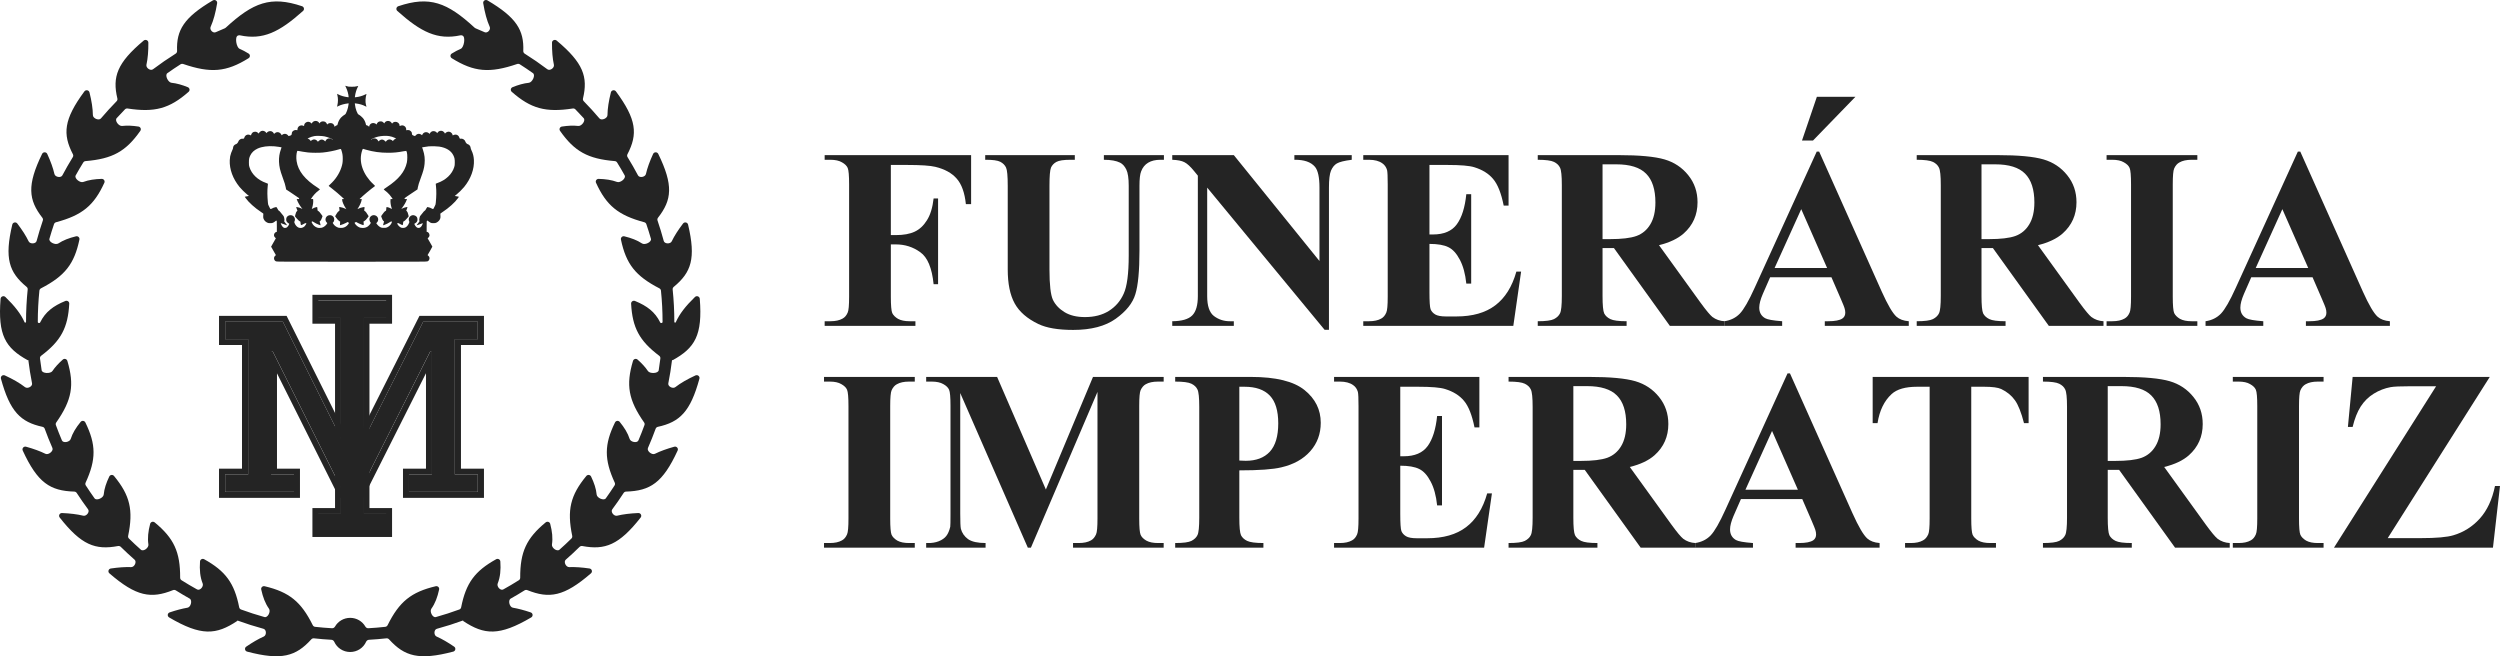 <svg width="160" height="42" viewBox="0 0 160 42" fill="none" xmlns="http://www.w3.org/2000/svg">
<path d="M57.014 10.557V15.046H57.334C57.825 15.046 58.227 14.973 58.538 14.828C58.849 14.683 59.112 14.439 59.325 14.095C59.543 13.751 59.685 13.286 59.751 12.701H60.037V18.189H59.751C59.647 17.152 59.363 16.47 58.898 16.142C58.44 15.809 57.918 15.642 57.334 15.642H57.014V18.987C57.014 19.546 57.044 19.895 57.104 20.035C57.17 20.175 57.293 20.298 57.473 20.406C57.659 20.508 57.907 20.559 58.218 20.559H58.587V20.857H52.778V20.559H53.147C53.469 20.559 53.728 20.502 53.925 20.39C54.067 20.314 54.176 20.185 54.253 20.003C54.313 19.874 54.343 19.535 54.343 18.987V11.798C54.343 11.239 54.313 10.89 54.253 10.75C54.193 10.611 54.07 10.49 53.884 10.388C53.704 10.28 53.458 10.226 53.147 10.226H52.778V9.928H62.151V13.063H61.816C61.739 12.327 61.542 11.782 61.225 11.427C60.914 11.073 60.461 10.823 59.865 10.678C59.538 10.597 58.931 10.557 58.046 10.557H57.014Z" fill="#242424"/>
<path d="M63.053 9.928H68.788V10.226H68.501C68.07 10.226 67.772 10.272 67.608 10.363C67.45 10.449 67.335 10.57 67.264 10.726C67.199 10.882 67.166 11.271 67.166 11.895V17.246C67.166 18.224 67.24 18.872 67.387 19.189C67.54 19.506 67.789 19.769 68.133 19.979C68.477 20.188 68.911 20.293 69.436 20.293C70.036 20.293 70.547 20.161 70.968 19.898C71.394 19.629 71.711 19.261 71.918 18.794C72.131 18.326 72.238 17.512 72.238 16.352V11.895C72.238 11.406 72.186 11.056 72.082 10.847C71.978 10.637 71.847 10.492 71.689 10.412C71.443 10.288 71.096 10.226 70.648 10.226V9.928H74.491V10.226H74.262C73.95 10.226 73.691 10.288 73.483 10.412C73.276 10.535 73.125 10.721 73.033 10.968C72.962 11.14 72.926 11.449 72.926 11.895V16.045C72.926 17.33 72.839 18.256 72.664 18.826C72.495 19.395 72.077 19.919 71.41 20.398C70.744 20.876 69.834 21.115 68.682 21.115C67.72 21.115 66.978 20.989 66.453 20.736C65.737 20.392 65.232 19.952 64.937 19.414C64.642 18.877 64.495 18.154 64.495 17.246V11.895C64.495 11.266 64.459 10.877 64.388 10.726C64.317 10.57 64.194 10.447 64.02 10.355C63.845 10.264 63.523 10.221 63.053 10.226V9.928Z" fill="#242424"/>
<path d="M78.965 9.928L84.446 16.706V12.008C84.446 11.352 84.351 10.909 84.16 10.678C83.897 10.366 83.458 10.216 82.84 10.226V9.928H86.511V10.226C86.041 10.286 85.725 10.363 85.561 10.46C85.402 10.551 85.277 10.705 85.184 10.919C85.096 11.129 85.053 11.492 85.053 12.008V21.107H84.774L77.26 12.008V18.955C77.26 19.584 77.405 20.008 77.695 20.228C77.99 20.449 78.326 20.559 78.703 20.559H78.965V20.857H75.024V20.559C75.635 20.553 76.061 20.43 76.302 20.188C76.542 19.946 76.662 19.535 76.662 18.955V11.242L76.425 10.952C76.19 10.662 75.982 10.471 75.802 10.38C75.622 10.288 75.362 10.237 75.024 10.226V9.928H78.965Z" fill="#242424"/>
<path d="M91.485 10.557V15.006H91.706C92.411 15.006 92.921 14.788 93.238 14.353C93.555 13.918 93.757 13.276 93.844 12.427H94.156V18.149H93.844C93.779 17.526 93.64 17.015 93.427 16.618C93.219 16.22 92.976 15.954 92.697 15.82C92.419 15.68 92.014 15.61 91.485 15.61V18.689C91.485 19.291 91.509 19.659 91.558 19.793C91.613 19.927 91.711 20.038 91.853 20.124C91.995 20.209 92.225 20.253 92.542 20.253H93.205C94.243 20.253 95.073 20.016 95.696 19.543C96.324 19.07 96.775 18.351 97.048 17.383H97.351L96.852 20.857H87.249V20.559H87.617C87.94 20.559 88.199 20.502 88.396 20.39C88.538 20.314 88.647 20.185 88.723 20.003C88.784 19.874 88.814 19.535 88.814 18.987V11.798C88.814 11.304 88.8 11 88.773 10.887C88.718 10.699 88.617 10.554 88.469 10.452C88.262 10.302 87.978 10.226 87.617 10.226H87.249V9.928H96.548V13.16H96.237C96.079 12.37 95.855 11.803 95.565 11.46C95.281 11.116 94.877 10.863 94.353 10.702C94.047 10.605 93.473 10.557 92.632 10.557H91.485Z" fill="#242424"/>
<path d="M102.563 15.876V18.939C102.563 19.53 102.598 19.903 102.669 20.059C102.745 20.209 102.877 20.33 103.062 20.422C103.248 20.513 103.595 20.559 104.103 20.559V20.857H98.416V20.559C98.93 20.559 99.277 20.513 99.457 20.422C99.643 20.325 99.771 20.201 99.842 20.051C99.919 19.901 99.957 19.53 99.957 18.939V11.846C99.957 11.255 99.919 10.885 99.842 10.734C99.771 10.578 99.643 10.455 99.457 10.363C99.271 10.272 98.924 10.226 98.416 10.226V9.928H103.579C104.922 9.928 105.906 10.02 106.528 10.202C107.151 10.385 107.659 10.723 108.052 11.218C108.446 11.707 108.642 12.282 108.642 12.943C108.642 13.748 108.347 14.415 107.757 14.941C107.38 15.274 106.853 15.524 106.176 15.691L108.847 19.39C109.197 19.868 109.445 20.167 109.593 20.285C109.817 20.451 110.076 20.543 110.371 20.559V20.857H106.872L103.292 15.876H102.563ZM102.563 10.517V15.304H103.03C103.789 15.304 104.357 15.237 104.734 15.102C105.111 14.963 105.406 14.716 105.619 14.361C105.837 14.001 105.946 13.534 105.946 12.959C105.946 12.126 105.747 11.511 105.348 11.113C104.955 10.715 104.319 10.517 103.439 10.517H102.563Z" fill="#242424"/>
<path d="M117.213 17.746H113.288L112.821 18.81C112.668 19.165 112.592 19.457 112.592 19.688C112.592 19.995 112.717 20.22 112.968 20.365C113.116 20.451 113.479 20.516 114.058 20.559V20.857H110.363V20.559C110.762 20.5 111.089 20.338 111.346 20.075C111.603 19.807 111.92 19.256 112.297 18.423L116.27 9.703H116.426L120.433 18.665C120.815 19.514 121.129 20.048 121.375 20.269C121.561 20.435 121.823 20.532 122.162 20.559V20.857H116.787V20.559H117.008C117.439 20.559 117.743 20.5 117.917 20.381C118.038 20.296 118.098 20.172 118.098 20.011C118.098 19.914 118.081 19.815 118.048 19.712C118.038 19.664 117.956 19.463 117.803 19.108L117.213 17.746ZM116.934 17.15L115.279 13.386L113.575 17.15H116.934ZM118.745 6.197L116.033 8.993H115.328L116.279 6.197H118.745Z" fill="#242424"/>
<path d="M126.816 15.876V18.939C126.816 19.53 126.851 19.903 126.922 20.059C126.999 20.209 127.13 20.33 127.316 20.422C127.501 20.513 127.848 20.559 128.356 20.559V20.857H122.67V20.559C123.183 20.559 123.53 20.513 123.71 20.422C123.896 20.325 124.024 20.201 124.095 20.051C124.172 19.901 124.21 19.53 124.21 18.939V11.846C124.21 11.255 124.172 10.885 124.095 10.734C124.024 10.578 123.896 10.455 123.71 10.363C123.525 10.272 123.178 10.226 122.67 10.226V9.928H127.832C129.175 9.928 130.159 10.02 130.781 10.202C131.404 10.385 131.912 10.723 132.305 11.218C132.699 11.707 132.895 12.282 132.895 12.943C132.895 13.748 132.6 14.415 132.01 14.941C131.634 15.274 131.106 15.524 130.429 15.691L133.1 19.39C133.45 19.868 133.698 20.167 133.846 20.285C134.07 20.451 134.329 20.543 134.624 20.559V20.857H131.126L127.545 15.876H126.816ZM126.816 10.517V15.304H127.283C128.042 15.304 128.61 15.237 128.987 15.102C129.364 14.963 129.659 14.716 129.872 14.361C130.09 14.001 130.2 13.534 130.2 12.959C130.2 12.126 130 11.511 129.602 11.113C129.208 10.715 128.572 10.517 127.692 10.517H126.816Z" fill="#242424"/>
<path d="M140.63 20.559V20.857H134.821V20.559H135.19C135.512 20.559 135.771 20.502 135.968 20.39C136.11 20.314 136.219 20.185 136.296 20.003C136.356 19.874 136.386 19.535 136.386 18.987V11.798C136.386 11.239 136.356 10.89 136.296 10.75C136.236 10.611 136.113 10.49 135.927 10.388C135.747 10.28 135.501 10.226 135.19 10.226H134.821V9.928H140.63V10.226H140.261C139.939 10.226 139.68 10.283 139.483 10.396C139.341 10.471 139.229 10.6 139.147 10.783C139.087 10.911 139.057 11.25 139.057 11.798V18.987C139.057 19.546 139.087 19.895 139.147 20.035C139.213 20.175 139.336 20.298 139.516 20.406C139.702 20.508 139.95 20.559 140.261 20.559H140.63Z" fill="#242424"/>
<path d="M148.004 17.746H144.08L143.613 18.81C143.46 19.165 143.383 19.457 143.383 19.688C143.383 19.995 143.509 20.22 143.76 20.365C143.908 20.451 144.271 20.516 144.85 20.559V20.857H141.155V20.559C141.553 20.5 141.881 20.338 142.138 20.075C142.395 19.807 142.711 19.256 143.088 18.423L147.062 9.703H147.218L151.225 18.665C151.607 19.514 151.921 20.048 152.167 20.269C152.353 20.435 152.615 20.532 152.953 20.559V20.857H147.578V20.559H147.8C148.231 20.559 148.534 20.5 148.709 20.381C148.829 20.296 148.889 20.172 148.889 20.011C148.889 19.914 148.873 19.815 148.84 19.712C148.829 19.664 148.747 19.463 148.594 19.108L148.004 17.746ZM147.726 17.15L146.071 13.386L144.367 17.15H147.726Z" fill="#242424"/>
<path d="M58.546 34.754V35.052H52.737V34.754H53.106C53.428 34.754 53.687 34.698 53.884 34.585C54.026 34.51 54.135 34.381 54.212 34.198C54.272 34.069 54.302 33.73 54.302 33.182V25.993C54.302 25.434 54.272 25.085 54.212 24.945C54.152 24.806 54.029 24.685 53.843 24.583C53.663 24.475 53.417 24.422 53.106 24.422H52.737V24.123H58.546V24.422H58.178C57.855 24.422 57.596 24.478 57.399 24.591C57.257 24.666 57.145 24.795 57.063 24.978C57.003 25.107 56.973 25.445 56.973 25.993V33.182C56.973 33.741 57.003 34.09 57.063 34.23C57.129 34.37 57.252 34.493 57.432 34.601C57.618 34.703 57.866 34.754 58.178 34.754H58.546Z" fill="#242424"/>
<path d="M66.936 31.329L69.952 24.123H74.475V24.422H74.114C73.786 24.422 73.524 24.478 73.328 24.591C73.191 24.666 73.082 24.792 73 24.97C72.94 25.099 72.91 25.434 72.91 25.977V33.182C72.91 33.741 72.94 34.09 73 34.23C73.06 34.37 73.183 34.493 73.368 34.601C73.554 34.703 73.803 34.754 74.114 34.754H74.475V35.052H68.674V34.754H69.034C69.362 34.754 69.624 34.698 69.821 34.585C69.957 34.51 70.067 34.381 70.148 34.198C70.209 34.069 70.239 33.73 70.239 33.182V25.082L65.978 35.052H65.781L61.455 25.155V32.852C61.455 33.389 61.469 33.72 61.496 33.843C61.567 34.112 61.72 34.332 61.955 34.504C62.195 34.671 62.569 34.754 63.077 34.754V35.052H59.275V34.754H59.39C59.636 34.759 59.865 34.722 60.078 34.641C60.291 34.555 60.453 34.442 60.562 34.303C60.671 34.163 60.756 33.967 60.816 33.714C60.827 33.655 60.832 33.381 60.832 32.892V25.977C60.832 25.424 60.802 25.08 60.742 24.945C60.682 24.806 60.559 24.685 60.373 24.583C60.188 24.475 59.939 24.422 59.628 24.422H59.275V24.123H63.815L66.936 31.329Z" fill="#242424"/>
<path d="M79.317 30.104V33.134C79.317 33.725 79.353 34.099 79.424 34.254C79.5 34.405 79.631 34.526 79.817 34.617C80.008 34.708 80.355 34.754 80.858 34.754V35.052H75.212V34.754C75.726 34.754 76.072 34.708 76.253 34.617C76.438 34.52 76.567 34.397 76.638 34.246C76.714 34.096 76.752 33.725 76.752 33.134V26.042C76.752 25.451 76.714 25.08 76.638 24.929C76.567 24.773 76.438 24.65 76.253 24.559C76.067 24.467 75.72 24.422 75.212 24.422V24.123H80.055C81.65 24.123 82.794 24.403 83.488 24.962C84.181 25.52 84.528 26.219 84.528 27.057C84.528 27.766 84.304 28.373 83.856 28.879C83.409 29.384 82.791 29.727 82.005 29.91C81.475 30.039 80.579 30.104 79.317 30.104ZM79.317 24.752V29.475C79.497 29.486 79.634 29.491 79.727 29.491C80.393 29.491 80.907 29.298 81.267 28.911C81.628 28.519 81.808 27.914 81.808 27.097C81.808 26.286 81.628 25.692 81.267 25.316C80.907 24.94 80.369 24.752 79.653 24.752H79.317Z" fill="#242424"/>
<path d="M89.617 24.752V29.201H89.838C90.542 29.201 91.053 28.983 91.37 28.548C91.687 28.113 91.889 27.471 91.976 26.622H92.288V32.344H91.976C91.911 31.721 91.772 31.21 91.558 30.813C91.351 30.415 91.108 30.149 90.829 30.015C90.551 29.875 90.146 29.805 89.617 29.805V32.884C89.617 33.486 89.641 33.854 89.69 33.988C89.745 34.123 89.843 34.233 89.985 34.319C90.127 34.405 90.357 34.448 90.674 34.448H91.337C92.375 34.448 93.205 34.211 93.828 33.739C94.456 33.266 94.907 32.546 95.18 31.578H95.483L94.983 35.052H85.38V34.754H85.749C86.071 34.754 86.331 34.698 86.528 34.585C86.669 34.51 86.779 34.381 86.855 34.198C86.915 34.069 86.945 33.73 86.945 33.182V25.993C86.945 25.499 86.932 25.195 86.904 25.082C86.85 24.894 86.749 24.749 86.601 24.647C86.394 24.497 86.11 24.422 85.749 24.422H85.38V24.123H94.68V27.355H94.369C94.21 26.566 93.987 25.999 93.697 25.655C93.413 25.311 93.009 25.058 92.484 24.897C92.178 24.8 91.605 24.752 90.764 24.752H89.617Z" fill="#242424"/>
<path d="M100.694 30.071V33.134C100.694 33.725 100.73 34.099 100.801 34.254C100.877 34.405 101.008 34.526 101.194 34.617C101.38 34.708 101.727 34.754 102.235 34.754V35.052H96.548V34.754C97.062 34.754 97.409 34.708 97.589 34.617C97.775 34.52 97.903 34.397 97.974 34.246C98.05 34.096 98.089 33.725 98.089 33.134V26.042C98.089 25.451 98.05 25.08 97.974 24.929C97.903 24.773 97.775 24.65 97.589 24.559C97.403 24.467 97.056 24.422 96.548 24.422V24.123H101.71C103.054 24.123 104.037 24.215 104.66 24.397C105.283 24.58 105.791 24.919 106.184 25.413C106.577 25.902 106.774 26.477 106.774 27.138C106.774 27.944 106.479 28.61 105.889 29.137C105.512 29.47 104.985 29.72 104.308 29.886L106.979 33.585C107.328 34.064 107.577 34.362 107.725 34.48C107.948 34.647 108.208 34.738 108.503 34.754V35.052H105.004L101.424 30.071H100.694ZM100.694 24.712V29.499H101.161C101.921 29.499 102.489 29.432 102.866 29.298C103.243 29.158 103.538 28.911 103.751 28.556C103.969 28.196 104.078 27.729 104.078 27.154C104.078 26.321 103.879 25.706 103.48 25.308C103.087 24.911 102.451 24.712 101.571 24.712H100.694Z" fill="#242424"/>
<path d="M115.345 31.941H111.42L110.953 33.005C110.8 33.36 110.723 33.653 110.723 33.884C110.723 34.19 110.849 34.416 111.1 34.561C111.248 34.647 111.611 34.711 112.19 34.754V35.052H108.495V34.754C108.893 34.695 109.221 34.534 109.478 34.27C109.735 34.002 110.051 33.451 110.428 32.618L114.402 23.898H114.558L118.565 32.86C118.947 33.709 119.261 34.244 119.507 34.464C119.693 34.63 119.955 34.727 120.294 34.754V35.052H114.919V34.754H115.14C115.571 34.754 115.874 34.695 116.049 34.577C116.169 34.491 116.23 34.367 116.23 34.206C116.23 34.109 116.213 34.01 116.18 33.908C116.169 33.859 116.087 33.658 115.935 33.303L115.345 31.941ZM115.066 31.345L113.411 27.581L111.707 31.345H115.066Z" fill="#242424"/>
<path d="M129.831 24.123V27.081H129.536C129.361 26.399 129.167 25.91 128.954 25.614C128.741 25.314 128.449 25.074 128.078 24.897C127.87 24.8 127.507 24.752 126.988 24.752H126.16V33.182C126.16 33.741 126.19 34.09 126.25 34.23C126.316 34.37 126.439 34.493 126.619 34.601C126.805 34.703 127.056 34.754 127.373 34.754H127.742V35.052H121.924V34.754H122.293C122.615 34.754 122.875 34.698 123.071 34.585C123.213 34.51 123.325 34.381 123.407 34.198C123.467 34.069 123.497 33.73 123.497 33.182V24.752H122.694C121.946 24.752 121.402 24.908 121.064 25.22C120.589 25.655 120.288 26.275 120.162 27.081H119.851V24.123H129.831Z" fill="#242424"/>
<path d="M134.895 30.071V33.134C134.895 33.725 134.93 34.099 135.001 34.254C135.078 34.405 135.209 34.526 135.394 34.617C135.58 34.708 135.927 34.754 136.435 34.754V35.052H130.749V34.754C131.262 34.754 131.609 34.708 131.789 34.617C131.975 34.52 132.103 34.397 132.174 34.246C132.251 34.096 132.289 33.725 132.289 33.134V26.042C132.289 25.451 132.251 25.08 132.174 24.929C132.103 24.773 131.975 24.65 131.789 24.559C131.604 24.467 131.257 24.422 130.749 24.422V24.123H135.911C137.254 24.123 138.238 24.215 138.86 24.397C139.483 24.58 139.991 24.919 140.384 25.413C140.778 25.902 140.974 26.477 140.974 27.138C140.974 27.944 140.679 28.61 140.089 29.137C139.713 29.47 139.185 29.72 138.508 29.886L141.179 33.585C141.529 34.064 141.777 34.362 141.925 34.48C142.149 34.647 142.408 34.738 142.703 34.754V35.052H139.205L135.624 30.071H134.895ZM134.895 24.712V29.499H135.362C136.121 29.499 136.689 29.432 137.066 29.298C137.443 29.158 137.738 28.911 137.951 28.556C138.169 28.196 138.279 27.729 138.279 27.154C138.279 26.321 138.079 25.706 137.68 25.308C137.287 24.911 136.651 24.712 135.771 24.712H134.895Z" fill="#242424"/>
<path d="M148.709 34.754V35.052H142.9V34.754H143.269C143.591 34.754 143.85 34.698 144.047 34.585C144.189 34.51 144.298 34.381 144.375 34.198C144.435 34.069 144.465 33.73 144.465 33.182V25.993C144.465 25.434 144.435 25.085 144.375 24.945C144.315 24.806 144.192 24.685 144.006 24.583C143.826 24.475 143.58 24.422 143.269 24.422H142.9V24.123H148.709V24.422H148.34C148.018 24.422 147.759 24.478 147.562 24.591C147.42 24.666 147.308 24.795 147.226 24.978C147.166 25.107 147.136 25.445 147.136 25.993V33.182C147.136 33.741 147.166 34.09 147.226 34.23C147.292 34.37 147.415 34.493 147.595 34.601C147.781 34.703 148.029 34.754 148.34 34.754H148.709Z" fill="#242424"/>
<path d="M159.345 24.123L152.814 34.44H154.928C155.928 34.44 156.627 34.378 157.026 34.254C157.676 34.061 158.236 33.706 158.705 33.191C159.175 32.669 159.5 31.974 159.68 31.103H160L159.549 35.052H149.373L155.911 24.72H154.264C153.625 24.72 153.205 24.739 153.003 24.776C152.62 24.846 152.26 24.986 151.921 25.195C151.588 25.399 151.309 25.674 151.085 26.017C150.867 26.361 150.695 26.797 150.569 27.323H150.266L150.569 24.123H159.345Z" fill="#242424"/>
<path d="M20.29 32.885H21.793V20.349H20.29V19.253H24.798V20.349H23.295V32.885H24.798V34.173H20.29V32.885Z" fill="#242424"/>
<path fill-rule="evenodd" clip-rule="evenodd" d="M19.995 32.517H21.443V20.717H19.995V18.868H25.092V20.717H23.645V32.517H25.092V34.366H19.995V32.517ZM23.268 32.892V20.341H24.715V19.244H20.373V20.341H21.82V32.892H20.373V33.99H24.715V32.892H23.268Z" fill="#242424"/>
<path d="M22.617 29.444L27.077 20.601H30.581V21.708H29.111V30.37H30.581V31.478H26.171V30.37H27.641V22.474H27.543L23.01 31.478H21.956L17.447 22.474H17.349V30.37H18.819V31.478H14.409V30.37H15.879V21.708H14.409V20.601H18.109L22.52 29.444H22.617Z" fill="#242424"/>
<path fill-rule="evenodd" clip-rule="evenodd" d="M26.845 20.215H30.974V22.082H29.502V29.996H30.974V31.863H25.791V29.996H27.263V23.886L23.247 31.863H21.717L17.727 23.893V29.996H19.198V31.863H14.017V29.996H15.488V22.082H14.017V20.215H18.342L22.57 28.692L26.845 20.215ZM18.104 20.594H14.4V21.703H15.872V30.375H14.4V31.484H18.815V30.375H17.343V22.47H17.442L21.955 31.484H23.01L27.548 22.47H27.646V30.375H26.175V31.484H30.59V30.375H29.118V21.703H30.59V20.594H27.082L22.618 29.447H22.52L18.104 20.594Z" fill="#242424"/>
<path d="M13.623 0.026C13.757 -0.052 13.922 0.056 13.897 0.207C13.797 0.809 13.667 1.301 13.48 1.719C13.399 1.898 13.623 2.143 13.805 2.062C13.997 1.976 14.191 1.892 14.386 1.812C14.406 1.803 14.426 1.791 14.443 1.776C16.204 0.152 17.332 -0.276 19.331 0.398C19.463 0.443 19.497 0.609 19.394 0.701C17.873 2.062 16.827 2.573 15.358 2.261C15.321 2.253 15.283 2.256 15.248 2.269C15.24 2.272 15.231 2.275 15.223 2.278C15.012 2.358 15.125 3.033 15.332 3.122C15.52 3.203 15.711 3.305 15.909 3.427C16.022 3.496 16.021 3.656 15.908 3.726C14.481 4.615 13.482 4.696 11.723 4.095C11.668 4.076 11.606 4.083 11.557 4.114C11.27 4.296 10.988 4.486 10.711 4.683C10.533 4.81 10.755 5.276 10.975 5.298C11.309 5.332 11.649 5.43 12.02 5.58C12.144 5.631 12.17 5.789 12.071 5.876C10.85 6.951 9.898 7.211 8.165 6.944C8.104 6.935 8.041 6.955 7.998 6.998C7.818 7.183 7.641 7.371 7.467 7.562C7.324 7.721 7.602 8.086 7.816 8.061C8.137 8.023 8.48 8.041 8.861 8.099C8.993 8.12 9.056 8.267 8.98 8.375C8.056 9.692 7.2 10.166 5.476 10.31C5.416 10.315 5.361 10.347 5.33 10.398C5.161 10.669 4.999 10.945 4.844 11.225C4.739 11.415 5.124 11.721 5.329 11.645C5.677 11.516 6.062 11.46 6.51 11.448C6.643 11.445 6.733 11.579 6.678 11.698C6.012 13.157 5.256 13.776 3.588 14.223C3.527 14.239 3.478 14.284 3.458 14.342C3.352 14.652 3.253 14.965 3.163 15.282C3.103 15.489 3.548 15.702 3.731 15.582C4.047 15.374 4.418 15.233 4.864 15.124C4.993 15.093 5.11 15.205 5.083 15.333C4.754 16.898 4.153 17.663 2.623 18.453C2.567 18.482 2.528 18.537 2.522 18.599C2.454 19.259 2.419 19.928 2.419 20.605C2.419 20.682 2.537 20.703 2.571 20.634C2.902 19.959 3.414 19.577 4.183 19.262C4.306 19.212 4.439 19.305 4.432 19.436C4.349 20.971 3.905 21.811 2.633 22.769C2.58 22.809 2.551 22.874 2.559 22.939C2.589 23.193 2.625 23.446 2.665 23.697C2.7 23.911 3.233 23.929 3.354 23.748C3.523 23.494 3.745 23.256 4.018 23.014C4.117 22.926 4.273 22.971 4.311 23.097C4.775 24.648 4.602 25.605 3.6 27.037C3.565 27.086 3.556 27.149 3.576 27.205C3.697 27.536 3.826 27.862 3.963 28.185C4.045 28.378 4.46 28.295 4.524 28.095C4.643 27.721 4.858 27.372 5.16 27.002C5.243 26.9 5.405 26.919 5.463 27.037C6.154 28.448 6.163 29.404 5.479 30.89C5.452 30.947 5.456 31.014 5.49 31.067C5.67 31.346 5.856 31.622 6.05 31.892C6.176 32.068 6.617 31.868 6.637 31.654C6.672 31.28 6.797 30.907 6.994 30.497C7.051 30.379 7.213 30.361 7.297 30.462C8.32 31.701 8.543 32.641 8.201 34.297C8.188 34.358 8.207 34.422 8.252 34.466C8.5 34.711 8.755 34.95 9.017 35.181C9.177 35.324 9.53 35.058 9.498 34.848C9.435 34.437 9.483 34.011 9.61 33.525C9.643 33.398 9.799 33.35 9.901 33.434C11.131 34.449 11.537 35.322 11.53 36.976C11.53 37.04 11.562 37.1 11.616 37.134C11.942 37.34 12.274 37.536 12.612 37.723C12.795 37.825 13.048 37.536 12.971 37.344C12.804 36.927 12.764 36.472 12.801 35.933C12.81 35.802 12.954 35.727 13.07 35.792C14.435 36.55 15.002 37.317 15.308 38.868C15.321 38.932 15.366 38.986 15.428 39.008C15.919 39.188 16.419 39.35 16.927 39.492C17.138 39.551 17.342 39.136 17.217 38.96C16.975 38.62 16.825 38.218 16.718 37.727C16.691 37.599 16.808 37.488 16.938 37.519C18.511 37.893 19.269 38.504 20.017 40.013C20.045 40.07 20.102 40.11 20.166 40.117C20.525 40.157 20.887 40.187 21.252 40.207C21.331 40.212 21.403 40.165 21.442 40.097C21.633 39.766 21.996 39.542 22.411 39.542C22.827 39.542 23.189 39.766 23.381 40.097C23.42 40.165 23.492 40.212 23.571 40.207C23.936 40.187 24.298 40.157 24.657 40.117C24.721 40.11 24.777 40.07 24.806 40.013C25.554 38.504 26.312 37.893 27.885 37.519C28.014 37.488 28.132 37.599 28.104 37.727C27.998 38.218 27.848 38.62 27.606 38.96C27.481 39.136 27.685 39.551 27.895 39.492C28.404 39.35 28.904 39.188 29.395 39.008C29.457 38.986 29.502 38.932 29.514 38.868C29.82 37.317 30.387 36.55 31.752 35.792C31.869 35.727 32.013 35.802 32.022 35.933C32.059 36.472 32.018 36.927 31.852 37.344C31.775 37.536 32.028 37.825 32.211 37.723C32.549 37.536 32.881 37.34 33.206 37.134C33.261 37.1 33.293 37.04 33.293 36.976C33.286 35.322 33.692 34.449 34.922 33.434C35.024 33.35 35.18 33.398 35.213 33.525C35.34 34.011 35.388 34.437 35.325 34.848C35.292 35.058 35.645 35.324 35.806 35.181C36.067 34.95 36.322 34.711 36.571 34.466C36.616 34.422 36.634 34.358 36.622 34.297C36.279 32.641 36.503 31.701 37.525 30.462C37.609 30.361 37.772 30.379 37.829 30.497C38.026 30.907 38.151 31.28 38.186 31.654C38.206 31.868 38.647 32.068 38.773 31.892C38.966 31.622 39.153 31.346 39.333 31.067C39.367 31.014 39.37 30.947 39.344 30.89C38.66 29.404 38.669 28.448 39.36 27.037C39.418 26.919 39.58 26.9 39.663 27.002C39.964 27.372 40.179 27.721 40.299 28.095C40.363 28.295 40.777 28.378 40.86 28.185C40.997 27.862 41.126 27.536 41.246 27.205C41.267 27.149 41.257 27.086 41.223 27.037C40.221 25.605 40.047 24.648 40.512 23.097C40.549 22.971 40.706 22.926 40.805 23.014C41.078 23.256 41.3 23.494 41.469 23.748C41.59 23.929 42.123 23.911 42.157 23.697C42.198 23.446 42.233 23.193 42.264 22.939C42.272 22.874 42.243 22.809 42.19 22.769C40.918 21.811 40.474 20.971 40.391 19.436C40.384 19.305 40.517 19.212 40.64 19.262C41.408 19.577 41.92 19.959 42.252 20.634C42.285 20.703 42.404 20.682 42.404 20.605C42.404 19.928 42.369 19.259 42.301 18.599C42.294 18.537 42.255 18.482 42.199 18.453C40.67 17.663 40.069 16.898 39.74 15.333C39.713 15.205 39.83 15.093 39.959 15.124C40.404 15.233 40.776 15.374 41.092 15.582C41.274 15.702 41.719 15.489 41.66 15.282C41.569 14.965 41.471 14.652 41.365 14.342C41.345 14.284 41.295 14.239 41.234 14.223C39.566 13.776 38.811 13.157 38.145 11.698C38.09 11.579 38.179 11.445 38.313 11.448C38.76 11.46 39.146 11.516 39.493 11.645C39.699 11.721 40.084 11.415 39.979 11.225C39.824 10.945 39.661 10.669 39.493 10.398C39.462 10.347 39.407 10.315 39.346 10.31C37.623 10.166 36.766 9.692 35.843 8.375C35.767 8.267 35.83 8.12 35.962 8.099C36.343 8.041 36.685 8.023 37.007 8.061C37.221 8.086 37.499 7.721 37.355 7.562C37.182 7.371 37.005 7.183 36.824 6.998C36.781 6.955 36.719 6.935 36.658 6.944C34.924 7.211 33.973 6.951 32.752 5.876C32.653 5.789 32.679 5.631 32.802 5.58C33.173 5.43 33.514 5.332 33.848 5.298C34.067 5.276 34.29 4.81 34.111 4.683C33.835 4.486 33.553 4.296 33.266 4.114C33.217 4.083 33.155 4.076 33.1 4.095C31.341 4.696 30.341 4.615 28.914 3.726C28.802 3.656 28.801 3.496 28.914 3.427C29.112 3.305 29.302 3.203 29.491 3.122C29.698 3.033 29.811 2.358 29.6 2.278C29.591 2.275 29.583 2.272 29.575 2.269C29.54 2.256 29.501 2.253 29.465 2.261C27.996 2.573 26.95 2.062 25.429 0.701C25.326 0.609 25.36 0.443 25.491 0.398C27.49 -0.276 28.619 0.152 30.38 1.776C30.397 1.791 30.416 1.803 30.437 1.812C30.632 1.892 30.826 1.976 31.018 2.062C31.2 2.143 31.423 1.898 31.343 1.719C31.156 1.301 31.026 0.809 30.926 0.207C30.901 0.056 31.066 -0.052 31.2 0.026C33.053 1.119 33.542 1.93 33.49 3.264C33.487 3.331 33.521 3.396 33.578 3.432C34.078 3.746 34.562 4.08 35.031 4.433C35.194 4.556 35.494 4.343 35.45 4.146C35.361 3.738 35.325 3.276 35.328 2.732C35.328 2.578 35.51 2.498 35.628 2.598C37.331 4.024 37.641 4.916 37.311 6.303C37.296 6.365 37.314 6.431 37.359 6.477C37.707 6.833 38.042 7.2 38.364 7.579C38.498 7.738 38.875 7.576 38.878 7.37C38.883 6.938 38.959 6.464 39.097 5.911C39.134 5.763 39.33 5.727 39.421 5.85C40.746 7.644 40.826 8.583 40.157 9.871C40.126 9.929 40.128 9.999 40.163 10.055C40.398 10.437 40.622 10.827 40.832 11.224C40.927 11.404 41.294 11.334 41.339 11.137C41.428 10.745 41.582 10.326 41.799 9.852C41.863 9.713 42.062 9.712 42.129 9.85C43.103 11.85 43.008 12.788 42.111 13.936C42.073 13.986 42.061 14.052 42.081 14.111C42.228 14.542 42.362 14.979 42.48 15.422C42.532 15.618 42.902 15.629 42.99 15.447C43.163 15.088 43.402 14.717 43.714 14.307C43.807 14.184 44.002 14.225 44.037 14.375C44.547 16.535 44.248 17.43 43.119 18.361C43.07 18.401 43.044 18.463 43.05 18.525C43.121 19.209 43.157 19.903 43.157 20.605C43.157 20.652 43.231 20.666 43.251 20.623C43.488 20.087 43.884 19.583 44.477 19.008C44.588 18.901 44.774 18.97 44.786 19.123C44.97 21.458 44.476 22.265 43.048 23.055C43.041 23.058 43.033 23.054 43.032 23.047C43.03 23.034 43.011 23.035 43.01 23.047C42.949 23.549 42.869 24.045 42.772 24.535C42.732 24.733 43.06 24.902 43.221 24.777C43.566 24.509 43.987 24.269 44.51 24.027C44.651 23.962 44.803 24.088 44.763 24.236C44.187 26.349 43.504 27.012 42.102 27.317C42.037 27.331 41.984 27.377 41.962 27.438C41.81 27.856 41.645 28.267 41.468 28.672C41.383 28.864 41.723 29.138 41.913 29.044C42.264 28.871 42.67 28.725 43.153 28.59C43.303 28.547 43.432 28.696 43.368 28.836C42.417 30.904 41.61 31.414 40.071 31.462C40.007 31.463 39.948 31.496 39.914 31.548C39.682 31.906 39.439 32.255 39.185 32.597C39.063 32.761 39.292 33.054 39.493 33.005C39.885 32.91 40.33 32.857 40.85 32.834C41.006 32.827 41.097 33.001 41.002 33.122C39.619 34.882 38.722 35.219 37.268 34.946C37.205 34.935 37.14 34.954 37.095 34.998C36.808 35.281 36.512 35.555 36.208 35.821C36.053 35.957 36.221 36.303 36.429 36.295C36.815 36.281 37.241 36.312 37.728 36.383C37.882 36.405 37.938 36.593 37.821 36.694C36.101 38.183 35.154 38.331 33.749 37.768C33.691 37.745 33.625 37.75 33.572 37.783C33.281 37.966 32.985 38.142 32.684 38.311C32.497 38.415 32.608 38.857 32.82 38.892C33.169 38.952 33.545 39.052 33.964 39.193C34.111 39.243 34.131 39.437 33.997 39.516C31.953 40.717 30.997 40.644 29.643 39.744C29.635 39.739 29.634 39.726 29.643 39.72L29.652 39.714C29.657 39.711 29.653 39.704 29.648 39.706C29.095 39.908 28.532 40.087 27.959 40.243C27.761 40.297 27.754 40.657 27.941 40.739C28.293 40.895 28.66 41.109 29.064 41.385C29.192 41.472 29.156 41.664 29.006 41.704C26.81 42.282 25.891 42.011 24.898 40.916C24.856 40.87 24.795 40.847 24.733 40.853C24.361 40.894 23.986 40.925 23.609 40.946C23.529 40.951 23.462 41.004 23.43 41.075C23.258 41.459 22.867 41.728 22.411 41.728C21.956 41.728 21.565 41.459 21.392 41.075C21.36 41.004 21.293 40.951 21.214 40.946C20.837 40.925 20.462 40.894 20.09 40.853C20.028 40.847 19.966 40.87 19.925 40.916C18.932 42.011 18.012 42.282 15.817 41.704C15.666 41.664 15.631 41.472 15.759 41.385C16.163 41.109 16.529 40.895 16.881 40.739C17.068 40.657 17.061 40.297 16.864 40.243C16.298 40.089 15.741 39.912 15.195 39.713C15.187 39.71 15.182 39.721 15.189 39.726C15.193 39.729 15.193 39.735 15.189 39.738C13.83 40.644 12.874 40.72 10.826 39.516C10.692 39.437 10.711 39.243 10.859 39.193C11.278 39.052 11.654 38.952 12.003 38.892C12.215 38.857 12.326 38.415 12.139 38.311C11.838 38.142 11.542 37.966 11.25 37.783C11.198 37.75 11.132 37.745 11.074 37.768C9.669 38.331 8.721 38.183 7.002 36.694C6.885 36.593 6.94 36.405 7.095 36.383C7.582 36.312 8.008 36.281 8.394 36.295C8.602 36.303 8.77 35.957 8.614 35.821C8.311 35.555 8.015 35.281 7.728 34.998C7.683 34.954 7.617 34.935 7.555 34.946C6.1 35.219 5.203 34.882 3.821 33.122C3.726 33.001 3.816 32.827 3.972 32.834C4.493 32.857 4.937 32.91 5.33 33.005C5.53 33.054 5.759 32.761 5.638 32.597C5.384 32.255 5.141 31.906 4.909 31.548C4.875 31.496 4.816 31.463 4.752 31.462C3.212 31.414 2.405 30.904 1.455 28.836C1.391 28.696 1.52 28.547 1.67 28.59C2.152 28.725 2.559 28.871 2.909 29.044C3.099 29.138 3.44 28.864 3.355 28.672C3.177 28.267 3.012 27.856 2.861 27.438C2.839 27.377 2.785 27.331 2.721 27.317C1.318 27.012 0.636 26.349 0.06 24.236C0.02 24.088 0.171 23.962 0.312 24.027C0.835 24.269 1.257 24.509 1.601 24.777C1.762 24.902 2.091 24.733 2.051 24.535C1.954 24.045 1.874 23.549 1.813 23.047C1.811 23.035 1.793 23.034 1.791 23.047C1.79 23.054 1.781 23.058 1.775 23.055C0.347 22.265 -0.147 21.458 0.037 19.123C0.049 18.97 0.235 18.901 0.346 19.008C0.939 19.583 1.335 20.087 1.572 20.623C1.591 20.666 1.666 20.652 1.666 20.605C1.666 19.903 1.702 19.209 1.772 18.525C1.779 18.463 1.753 18.401 1.704 18.361C0.575 17.43 0.275 16.535 0.786 14.375C0.821 14.225 1.015 14.184 1.109 14.307C1.42 14.717 1.66 15.088 1.833 15.447C1.921 15.629 2.291 15.618 2.343 15.422C2.461 14.979 2.594 14.542 2.742 14.111C2.762 14.052 2.75 13.986 2.711 13.936C1.815 12.788 1.72 11.85 2.694 9.85C2.761 9.712 2.96 9.713 3.024 9.852C3.241 10.326 3.394 10.745 3.484 11.137C3.529 11.334 3.896 11.404 3.991 11.224C4.201 10.827 4.424 10.437 4.66 10.055C4.695 9.999 4.697 9.929 4.666 9.871C3.997 8.583 4.076 7.644 5.401 5.85C5.493 5.727 5.688 5.763 5.726 5.911C5.864 6.464 5.939 6.938 5.945 7.37C5.947 7.576 6.324 7.738 6.459 7.579C6.78 7.2 7.115 6.833 7.464 6.477C7.509 6.431 7.527 6.365 7.512 6.303C7.181 4.916 7.492 4.024 9.195 2.598C9.313 2.498 9.494 2.578 9.495 2.732C9.498 3.276 9.461 3.738 9.372 4.146C9.329 4.343 9.628 4.556 9.791 4.433C10.26 4.08 10.745 3.746 11.244 3.432C11.302 3.395 11.335 3.331 11.333 3.264C11.28 1.93 11.769 1.119 13.623 0.026Z" fill="#242424"/>
<path d="M22.151 5.61C22.232 5.776 22.31 6.063 22.31 6.194V6.226L22.235 6.216C22.034 6.19 21.82 6.129 21.669 6.051C21.623 6.027 21.58 6.006 21.576 6.004C21.571 6.001 21.579 6.04 21.591 6.088C21.642 6.278 21.642 6.526 21.591 6.739C21.579 6.789 21.57 6.83 21.571 6.83C21.574 6.83 21.618 6.808 21.67 6.782C21.827 6.705 22.037 6.648 22.254 6.621L22.314 6.614L22.305 6.696C22.28 6.937 22.147 7.307 22.076 7.328C22.035 7.342 21.867 7.474 21.82 7.529C21.714 7.655 21.652 7.775 21.614 7.929C21.595 8.009 21.592 8.013 21.549 8.023C21.526 8.029 21.485 8.051 21.458 8.074L21.409 8.114L21.401 8.068C21.392 8.005 21.333 7.931 21.27 7.9C21.172 7.855 21.025 7.875 20.962 7.945L20.939 7.971L20.912 7.913C20.862 7.808 20.775 7.761 20.648 7.769C20.57 7.775 20.505 7.81 20.466 7.87L20.444 7.903L20.426 7.868C20.339 7.704 20.09 7.696 19.982 7.853L19.943 7.91L19.909 7.873C19.865 7.828 19.827 7.808 19.762 7.798C19.618 7.774 19.466 7.893 19.464 8.03C19.464 8.063 19.461 8.068 19.444 8.061C19.362 8.026 19.319 8.018 19.271 8.024C19.13 8.043 19.037 8.149 19.037 8.29C19.037 8.342 19.036 8.342 19.005 8.331C18.924 8.301 18.808 8.33 18.739 8.399C18.692 8.444 18.671 8.498 18.671 8.564C18.671 8.609 18.664 8.622 18.633 8.648C18.612 8.665 18.584 8.68 18.569 8.68C18.554 8.68 18.526 8.688 18.506 8.699C18.476 8.713 18.469 8.714 18.464 8.701C18.462 8.693 18.436 8.663 18.408 8.636C18.313 8.546 18.173 8.539 18.07 8.621C18.017 8.662 18.011 8.663 18.011 8.634C18.011 8.598 17.952 8.526 17.897 8.495C17.791 8.435 17.682 8.445 17.591 8.525L17.537 8.571L17.522 8.534C17.502 8.485 17.444 8.431 17.392 8.409C17.29 8.367 17.151 8.401 17.086 8.481L17.055 8.521L17.029 8.484C16.963 8.388 16.83 8.345 16.724 8.384C16.667 8.406 16.57 8.497 16.57 8.529C16.57 8.557 16.555 8.551 16.515 8.509C16.416 8.407 16.253 8.401 16.151 8.497C16.109 8.535 16.069 8.609 16.069 8.644C16.069 8.658 16.065 8.668 16.06 8.665C15.937 8.603 15.847 8.598 15.759 8.648C15.7 8.682 15.648 8.754 15.634 8.82C15.626 8.865 15.586 8.885 15.529 8.877C15.42 8.859 15.281 8.953 15.251 9.064C15.233 9.128 15.154 9.215 15.103 9.226C15.049 9.238 14.972 9.299 14.945 9.353C14.931 9.38 14.917 9.43 14.915 9.464C14.912 9.505 14.898 9.549 14.874 9.592C14.825 9.681 14.756 9.881 14.731 10.003C14.72 10.058 14.708 10.172 14.704 10.259C14.679 10.833 14.906 11.448 15.334 11.97C15.45 12.111 15.688 12.347 15.819 12.449C15.872 12.493 15.921 12.531 15.927 12.536C15.932 12.541 15.905 12.548 15.866 12.553C15.826 12.557 15.765 12.568 15.729 12.578L15.665 12.596L15.727 12.684C15.915 12.951 16.308 13.306 16.712 13.571C16.852 13.662 16.862 13.671 16.853 13.7C16.848 13.716 16.845 13.781 16.845 13.844C16.845 13.949 16.848 13.965 16.885 14.038C16.931 14.131 17.003 14.199 17.106 14.248C17.167 14.278 17.188 14.282 17.296 14.282C17.405 14.282 17.426 14.278 17.488 14.248C17.526 14.23 17.585 14.191 17.616 14.162C17.663 14.121 17.681 14.113 17.697 14.121C17.715 14.132 17.718 14.166 17.718 14.486V14.838L17.681 14.847C17.629 14.857 17.564 14.922 17.547 14.981C17.521 15.064 17.539 15.137 17.603 15.198L17.655 15.251L17.504 15.515C17.42 15.661 17.351 15.782 17.351 15.787C17.351 15.79 17.42 15.913 17.504 16.059L17.657 16.326L17.603 16.379C17.56 16.422 17.547 16.444 17.541 16.491C17.524 16.596 17.571 16.686 17.662 16.727C17.71 16.749 17.866 16.75 22.512 16.75C27.143 16.75 27.313 16.749 27.361 16.727C27.419 16.701 27.445 16.674 27.471 16.614C27.509 16.524 27.488 16.434 27.411 16.368L27.364 16.328L27.518 16.063C27.603 15.918 27.672 15.792 27.671 15.784C27.671 15.777 27.603 15.655 27.52 15.513L27.369 15.255L27.413 15.213C27.436 15.19 27.463 15.154 27.472 15.132C27.521 15.019 27.45 14.866 27.34 14.844L27.306 14.837V14.491C27.306 14.151 27.306 14.145 27.333 14.127C27.357 14.11 27.362 14.113 27.421 14.164C27.455 14.194 27.514 14.234 27.55 14.251C27.609 14.278 27.633 14.282 27.739 14.282C27.849 14.282 27.869 14.278 27.935 14.247C28.028 14.202 28.117 14.115 28.158 14.026C28.186 13.967 28.191 13.942 28.191 13.844C28.191 13.781 28.188 13.716 28.183 13.7C28.174 13.671 28.184 13.662 28.323 13.571C28.727 13.306 29.121 12.951 29.309 12.684L29.371 12.596L29.306 12.578C29.271 12.568 29.21 12.557 29.17 12.553C29.131 12.548 29.104 12.541 29.109 12.536C29.115 12.531 29.164 12.493 29.217 12.449C29.348 12.347 29.586 12.111 29.702 11.97C30.133 11.444 30.361 10.82 30.33 10.241C30.318 10.007 30.27 9.817 30.172 9.616C30.141 9.55 30.122 9.494 30.12 9.457C30.114 9.355 30.028 9.249 29.931 9.226C29.881 9.214 29.801 9.126 29.785 9.064C29.755 8.953 29.616 8.859 29.507 8.877C29.449 8.885 29.41 8.865 29.402 8.82C29.388 8.754 29.336 8.682 29.277 8.648C29.189 8.598 29.099 8.603 28.977 8.665C28.971 8.668 28.967 8.658 28.967 8.644C28.967 8.63 28.956 8.599 28.944 8.574C28.896 8.484 28.806 8.427 28.707 8.427C28.643 8.427 28.538 8.475 28.51 8.517C28.488 8.551 28.466 8.557 28.466 8.529C28.466 8.501 28.378 8.413 28.326 8.39C28.211 8.338 28.068 8.383 28.002 8.49L27.981 8.525L27.95 8.483C27.886 8.401 27.745 8.367 27.644 8.409C27.592 8.431 27.534 8.485 27.514 8.534L27.499 8.571L27.445 8.525C27.314 8.412 27.118 8.447 27.04 8.598L27.01 8.654L26.965 8.62C26.862 8.539 26.722 8.546 26.628 8.636C26.6 8.663 26.574 8.693 26.572 8.701C26.567 8.714 26.559 8.713 26.53 8.699C26.509 8.688 26.483 8.68 26.47 8.68C26.457 8.68 26.429 8.666 26.406 8.648C26.37 8.622 26.365 8.611 26.365 8.564C26.365 8.535 26.358 8.493 26.349 8.472C26.328 8.421 26.246 8.351 26.188 8.331C26.144 8.317 26.05 8.319 26.011 8.336C25.997 8.342 25.993 8.334 25.997 8.29C26.004 8.208 25.955 8.113 25.882 8.068C25.789 8.009 25.718 8.008 25.593 8.061C25.575 8.068 25.571 8.063 25.571 8.032C25.571 7.903 25.453 7.797 25.309 7.798C25.227 7.799 25.181 7.818 25.127 7.873L25.093 7.91L25.053 7.853C24.947 7.697 24.697 7.704 24.611 7.865L24.594 7.899L24.552 7.852C24.527 7.827 24.489 7.797 24.467 7.786C24.412 7.761 24.307 7.762 24.245 7.79C24.188 7.815 24.123 7.888 24.111 7.939L24.103 7.973L24.072 7.942C23.996 7.873 23.864 7.855 23.766 7.9C23.703 7.931 23.644 8.005 23.634 8.068L23.627 8.114L23.578 8.074C23.552 8.051 23.507 8.027 23.479 8.02L23.428 8.006L23.406 7.912C23.38 7.798 23.312 7.662 23.229 7.559C23.166 7.483 23.027 7.368 22.949 7.33C22.865 7.289 22.746 6.96 22.718 6.694L22.71 6.612L22.77 6.62C23.013 6.651 23.199 6.705 23.359 6.788C23.416 6.818 23.458 6.835 23.455 6.826C23.452 6.819 23.436 6.763 23.421 6.704C23.373 6.52 23.386 6.25 23.452 6.029C23.46 6.006 23.451 6.009 23.358 6.055C23.198 6.138 22.972 6.201 22.77 6.221L22.711 6.227L22.719 6.159C22.743 5.965 22.815 5.725 22.892 5.582C22.914 5.539 22.931 5.503 22.928 5.501C22.926 5.498 22.878 5.508 22.822 5.523C22.734 5.546 22.69 5.551 22.512 5.551C22.305 5.551 22.294 5.55 22.132 5.499L22.093 5.487L22.151 5.61ZM20.76 8.726C20.979 8.77 21.297 8.896 21.297 8.939C21.297 8.95 21.276 8.94 21.241 8.914C21.108 8.814 20.922 8.853 20.847 8.995L20.817 9.052L20.765 9.005C20.654 8.904 20.514 8.909 20.402 9.017L20.345 9.073L20.318 9.035C20.264 8.957 20.153 8.91 20.063 8.926C20.012 8.935 19.922 8.985 19.904 9.013C19.893 9.033 19.891 9.033 19.88 9.013C19.847 8.959 19.797 8.914 19.743 8.89L19.684 8.863L19.775 8.82C19.876 8.772 19.998 8.732 20.126 8.708C20.251 8.686 20.603 8.695 20.76 8.726ZM24.902 8.71C25.035 8.732 25.149 8.767 25.262 8.82L25.353 8.862L25.294 8.89C25.24 8.914 25.189 8.959 25.156 9.013C25.145 9.033 25.143 9.033 25.132 9.013C25.113 8.985 25.024 8.935 24.973 8.926C24.883 8.91 24.771 8.957 24.718 9.035L24.691 9.073L24.633 9.017C24.522 8.909 24.382 8.904 24.271 9.005L24.219 9.052L24.189 8.995C24.114 8.853 23.927 8.814 23.794 8.914C23.76 8.94 23.739 8.95 23.739 8.939C23.739 8.902 23.995 8.792 24.197 8.744C24.423 8.692 24.712 8.677 24.902 8.71ZM17.565 9.364C17.687 9.375 18.011 9.421 18.019 9.429C18.021 9.43 18.001 9.49 17.976 9.562C17.883 9.819 17.845 10.079 17.856 10.355C17.87 10.668 17.924 10.904 18.084 11.34C18.209 11.678 18.266 11.861 18.289 12.003L18.311 12.125L18.609 12.321C18.844 12.475 19.105 12.652 19.146 12.686C19.148 12.688 19.147 12.702 19.143 12.717C19.136 12.742 19.13 12.745 19.062 12.741L18.988 12.736L19.011 12.801C19.059 12.937 19.163 13.12 19.29 13.289L19.356 13.377L19.292 13.344C19.204 13.301 19.143 13.28 19.044 13.261L18.961 13.246L18.968 13.295C18.973 13.322 18.991 13.374 19.008 13.41L19.037 13.475L19.009 13.506C18.957 13.56 18.942 13.594 18.909 13.721L18.878 13.845L18.97 13.958C19.059 14.068 19.159 14.158 19.208 14.174C19.227 14.18 19.232 14.192 19.232 14.241C19.232 14.316 19.256 14.408 19.274 14.408C19.295 14.408 19.416 14.351 19.479 14.311C19.524 14.282 19.545 14.276 19.574 14.282C19.594 14.287 19.611 14.296 19.611 14.305C19.611 14.328 19.522 14.457 19.482 14.495C19.373 14.593 19.213 14.618 19.089 14.558C18.983 14.505 18.887 14.385 18.843 14.25C18.831 14.212 18.832 14.199 18.848 14.169C18.898 14.074 18.881 13.952 18.807 13.867C18.75 13.802 18.684 13.772 18.591 13.772C18.498 13.772 18.413 13.816 18.36 13.889C18.314 13.954 18.302 14.068 18.333 14.15C18.355 14.205 18.43 14.281 18.484 14.301C18.509 14.311 18.513 14.318 18.507 14.346C18.493 14.397 18.42 14.507 18.372 14.545C18.322 14.586 18.228 14.6 18.17 14.576C18.101 14.549 18.023 14.444 17.979 14.322C17.963 14.275 17.963 14.275 17.99 14.283C18.005 14.287 18.037 14.301 18.06 14.312C18.106 14.335 18.348 14.42 18.366 14.42C18.38 14.42 18.308 14.319 18.234 14.233C18.187 14.178 18.183 14.167 18.194 14.139C18.212 14.091 18.209 14.03 18.183 13.924C18.164 13.844 18.153 13.823 18.1 13.768C18.067 13.734 18.018 13.673 17.99 13.633C17.935 13.553 17.872 13.487 17.839 13.477C17.828 13.474 17.811 13.455 17.802 13.434C17.795 13.414 17.765 13.364 17.74 13.325L17.692 13.252L17.64 13.259C17.57 13.268 17.462 13.309 17.406 13.345C17.382 13.362 17.348 13.375 17.328 13.375C17.299 13.375 17.291 13.367 17.266 13.306C17.25 13.268 17.219 13.207 17.199 13.17C17.163 13.11 17.157 13.086 17.145 12.96C17.105 12.531 17.101 12.22 17.133 11.916C17.14 11.85 17.146 11.787 17.147 11.774C17.15 11.756 17.127 11.743 17.034 11.711C16.494 11.52 16.105 11.15 15.963 10.689C15.933 10.594 15.931 10.564 15.93 10.397C15.93 10.176 15.945 10.095 16.025 9.935C16.115 9.751 16.272 9.608 16.487 9.508C16.761 9.382 17.15 9.33 17.565 9.364ZM28.11 9.382C28.553 9.449 28.866 9.642 29.011 9.935C29.09 10.095 29.106 10.176 29.106 10.397C29.105 10.565 29.102 10.594 29.072 10.691C28.93 11.149 28.539 11.521 28.002 11.711C27.909 11.743 27.886 11.756 27.888 11.774C27.89 11.787 27.896 11.85 27.903 11.916C27.935 12.218 27.931 12.55 27.891 12.966C27.879 13.085 27.871 13.111 27.837 13.17C27.816 13.207 27.786 13.268 27.77 13.306C27.744 13.367 27.737 13.375 27.708 13.375C27.688 13.375 27.654 13.362 27.63 13.345C27.573 13.309 27.466 13.268 27.396 13.259L27.344 13.252L27.296 13.325C27.27 13.364 27.242 13.413 27.234 13.432C27.226 13.45 27.197 13.479 27.17 13.495C27.142 13.512 27.096 13.562 27.059 13.616C27.024 13.665 26.969 13.734 26.936 13.768C26.883 13.823 26.872 13.844 26.853 13.924C26.827 14.03 26.823 14.091 26.842 14.139C26.853 14.167 26.849 14.178 26.801 14.233C26.728 14.319 26.656 14.42 26.669 14.42C26.689 14.42 26.919 14.338 26.988 14.307C27.025 14.29 27.057 14.28 27.06 14.282C27.069 14.29 27.024 14.399 26.985 14.461C26.932 14.544 26.865 14.588 26.79 14.588C26.757 14.588 26.715 14.58 26.696 14.57C26.618 14.531 26.489 14.334 26.527 14.311C26.535 14.305 26.549 14.3 26.556 14.3C26.563 14.3 26.595 14.278 26.625 14.252C26.698 14.19 26.724 14.122 26.717 14.021C26.711 13.922 26.669 13.857 26.583 13.808C26.463 13.74 26.318 13.764 26.229 13.867C26.155 13.951 26.138 14.074 26.188 14.167C26.204 14.197 26.204 14.209 26.189 14.248C26.138 14.391 26.043 14.511 25.944 14.558C25.915 14.573 25.86 14.584 25.806 14.586C25.729 14.591 25.709 14.587 25.651 14.559C25.575 14.522 25.477 14.424 25.439 14.346L25.415 14.294L25.457 14.283C25.492 14.275 25.507 14.278 25.557 14.31C25.62 14.351 25.741 14.408 25.762 14.408C25.78 14.408 25.803 14.316 25.803 14.241C25.803 14.192 25.808 14.18 25.828 14.174C25.877 14.158 25.977 14.068 26.066 13.958L26.158 13.845L26.131 13.739C26.098 13.605 26.081 13.566 26.036 13.516L25.999 13.474L26.029 13.41C26.045 13.374 26.062 13.322 26.067 13.295L26.075 13.246L25.992 13.261C25.893 13.28 25.832 13.301 25.744 13.344L25.68 13.377L25.746 13.289C25.873 13.12 25.977 12.937 26.025 12.801L26.048 12.736L25.974 12.741C25.901 12.745 25.889 12.739 25.889 12.698C25.889 12.679 26.09 12.536 26.448 12.303C26.597 12.206 26.72 12.124 26.72 12.121C26.72 12.119 26.728 12.07 26.738 12.011C26.765 11.86 26.816 11.696 26.932 11.384C27.085 10.975 27.145 10.756 27.172 10.494C27.204 10.17 27.173 9.894 27.068 9.586C27.038 9.501 27.015 9.429 27.016 9.429C27.024 9.422 27.345 9.374 27.446 9.365C27.611 9.35 27.954 9.359 28.11 9.382ZM21.863 9.656C21.918 9.831 21.936 9.955 21.936 10.163C21.936 10.387 21.916 10.51 21.845 10.727C21.717 11.111 21.466 11.492 21.15 11.779C21.033 11.885 21.028 11.892 21.049 11.911C21.061 11.922 21.154 11.997 21.256 12.075C21.454 12.227 21.718 12.452 21.907 12.63L22.023 12.738L21.96 12.739C21.896 12.739 21.895 12.739 21.895 12.776C21.895 12.895 22 13.139 22.145 13.356L22.169 13.39L22.095 13.354C22.01 13.312 21.881 13.272 21.78 13.256L21.709 13.247L21.715 13.332C21.72 13.379 21.726 13.431 21.729 13.447C21.735 13.473 21.726 13.483 21.685 13.513C21.621 13.558 21.559 13.638 21.497 13.754L21.449 13.841L21.508 13.925C21.59 14.044 21.657 14.115 21.718 14.151L21.77 14.181L21.764 14.296L21.757 14.412L21.796 14.405C21.863 14.391 22.081 14.303 22.165 14.254L22.245 14.208L22.29 14.233C22.314 14.247 22.335 14.263 22.335 14.269C22.335 14.292 22.258 14.396 22.208 14.442C22.087 14.551 21.965 14.593 21.786 14.586C21.681 14.582 21.658 14.578 21.574 14.538C21.47 14.489 21.382 14.412 21.327 14.32L21.293 14.263L21.319 14.236C21.415 14.136 21.417 13.967 21.323 13.865C21.264 13.8 21.199 13.772 21.107 13.772C20.865 13.772 20.739 14.066 20.909 14.238L20.947 14.276L20.924 14.322C20.882 14.399 20.768 14.502 20.677 14.543C20.608 14.575 20.576 14.582 20.481 14.586C20.385 14.591 20.355 14.587 20.291 14.564C20.15 14.513 20.038 14.414 19.975 14.281L19.938 14.204L19.966 14.181C19.994 14.159 19.994 14.159 20.074 14.212C20.172 14.278 20.308 14.347 20.427 14.389L20.517 14.42L20.509 14.37C20.504 14.341 20.489 14.287 20.477 14.248L20.453 14.179L20.488 14.15C20.532 14.114 20.578 14.029 20.614 13.919L20.642 13.832L20.572 13.732C20.482 13.601 20.418 13.53 20.363 13.501C20.321 13.479 20.319 13.476 20.318 13.399C20.316 13.277 20.306 13.248 20.27 13.253C20.192 13.262 20.091 13.3 20.025 13.341C19.986 13.366 19.953 13.383 19.953 13.377C19.953 13.372 19.964 13.337 19.976 13.3C20.027 13.154 20.059 12.921 20.044 12.804L20.036 12.736L19.965 12.741C19.916 12.745 19.895 12.742 19.902 12.734C20.027 12.525 20.228 12.308 20.402 12.186C20.444 12.158 20.478 12.127 20.478 12.12C20.478 12.113 20.419 12.07 20.348 12.024C19.513 11.492 19.078 10.946 18.982 10.308C18.95 10.097 18.964 9.841 19.014 9.692C19.028 9.649 19.047 9.644 19.122 9.664C19.191 9.682 19.517 9.734 19.709 9.757C19.927 9.782 20.426 9.786 20.655 9.762C20.99 9.729 21.416 9.645 21.693 9.559C21.824 9.518 21.818 9.514 21.863 9.656ZM23.418 9.58C23.885 9.715 24.34 9.778 24.839 9.777C25.196 9.777 25.446 9.753 25.826 9.681C25.915 9.664 25.995 9.652 26.004 9.656C26.012 9.66 26.029 9.708 26.043 9.763C26.077 9.911 26.075 10.236 26.038 10.405C25.91 10.988 25.515 11.474 24.769 11.967C24.653 12.043 24.558 12.112 24.558 12.12C24.558 12.127 24.583 12.153 24.616 12.176C24.716 12.246 24.854 12.371 24.93 12.461C25.001 12.546 25.132 12.724 25.132 12.738C25.132 12.741 25.102 12.742 25.066 12.741L25 12.736L24.991 12.805C24.977 12.921 25.008 13.154 25.06 13.3C25.072 13.337 25.083 13.372 25.083 13.377C25.083 13.383 25.05 13.366 25.011 13.341C24.945 13.3 24.843 13.262 24.765 13.253C24.73 13.248 24.72 13.277 24.718 13.399C24.716 13.476 24.715 13.479 24.672 13.501C24.617 13.53 24.554 13.601 24.464 13.732L24.394 13.832L24.422 13.919C24.457 14.029 24.504 14.114 24.548 14.15L24.583 14.179L24.559 14.248C24.547 14.287 24.532 14.341 24.527 14.37L24.519 14.42L24.609 14.389C24.727 14.347 24.864 14.278 24.963 14.211C25.04 14.161 25.045 14.158 25.063 14.179C25.09 14.208 25.089 14.217 25.045 14.303C24.995 14.401 24.901 14.49 24.796 14.541C24.714 14.581 24.705 14.582 24.57 14.582C24.439 14.582 24.424 14.58 24.356 14.547C24.271 14.505 24.18 14.426 24.123 14.342L24.081 14.283L24.124 14.24C24.251 14.111 24.224 13.902 24.069 13.81C23.877 13.697 23.642 13.832 23.642 14.054C23.642 14.105 23.686 14.211 23.718 14.238C23.737 14.253 23.737 14.258 23.712 14.304C23.677 14.372 23.567 14.483 23.497 14.52C23.396 14.574 23.309 14.592 23.179 14.586C23.08 14.581 23.048 14.575 22.98 14.543C22.886 14.501 22.782 14.411 22.724 14.322C22.703 14.289 22.688 14.262 22.69 14.259C22.693 14.258 22.716 14.245 22.741 14.23L22.788 14.204L22.86 14.245C22.988 14.319 23.253 14.421 23.27 14.405C23.282 14.394 23.282 14.301 23.271 14.239L23.262 14.182L23.314 14.152C23.381 14.114 23.451 14.042 23.53 13.929L23.593 13.84L23.554 13.773C23.458 13.606 23.397 13.531 23.316 13.485C23.305 13.479 23.305 13.455 23.32 13.379C23.347 13.242 23.347 13.242 23.23 13.262C23.119 13.283 23.01 13.318 22.934 13.358C22.905 13.374 22.879 13.386 22.877 13.384C22.876 13.383 22.899 13.343 22.93 13.297C23.036 13.134 23.125 12.925 23.146 12.789L23.153 12.739H23.014L23.056 12.696C23.204 12.543 23.786 12.056 23.951 11.946C23.975 11.929 23.998 11.91 24.001 11.903C24.004 11.895 23.952 11.839 23.885 11.778C23.571 11.492 23.318 11.115 23.191 10.738C23.058 10.348 23.058 9.957 23.192 9.589C23.212 9.535 23.223 9.52 23.237 9.526C23.248 9.531 23.329 9.555 23.418 9.58Z" fill="#242424"/>
</svg>
